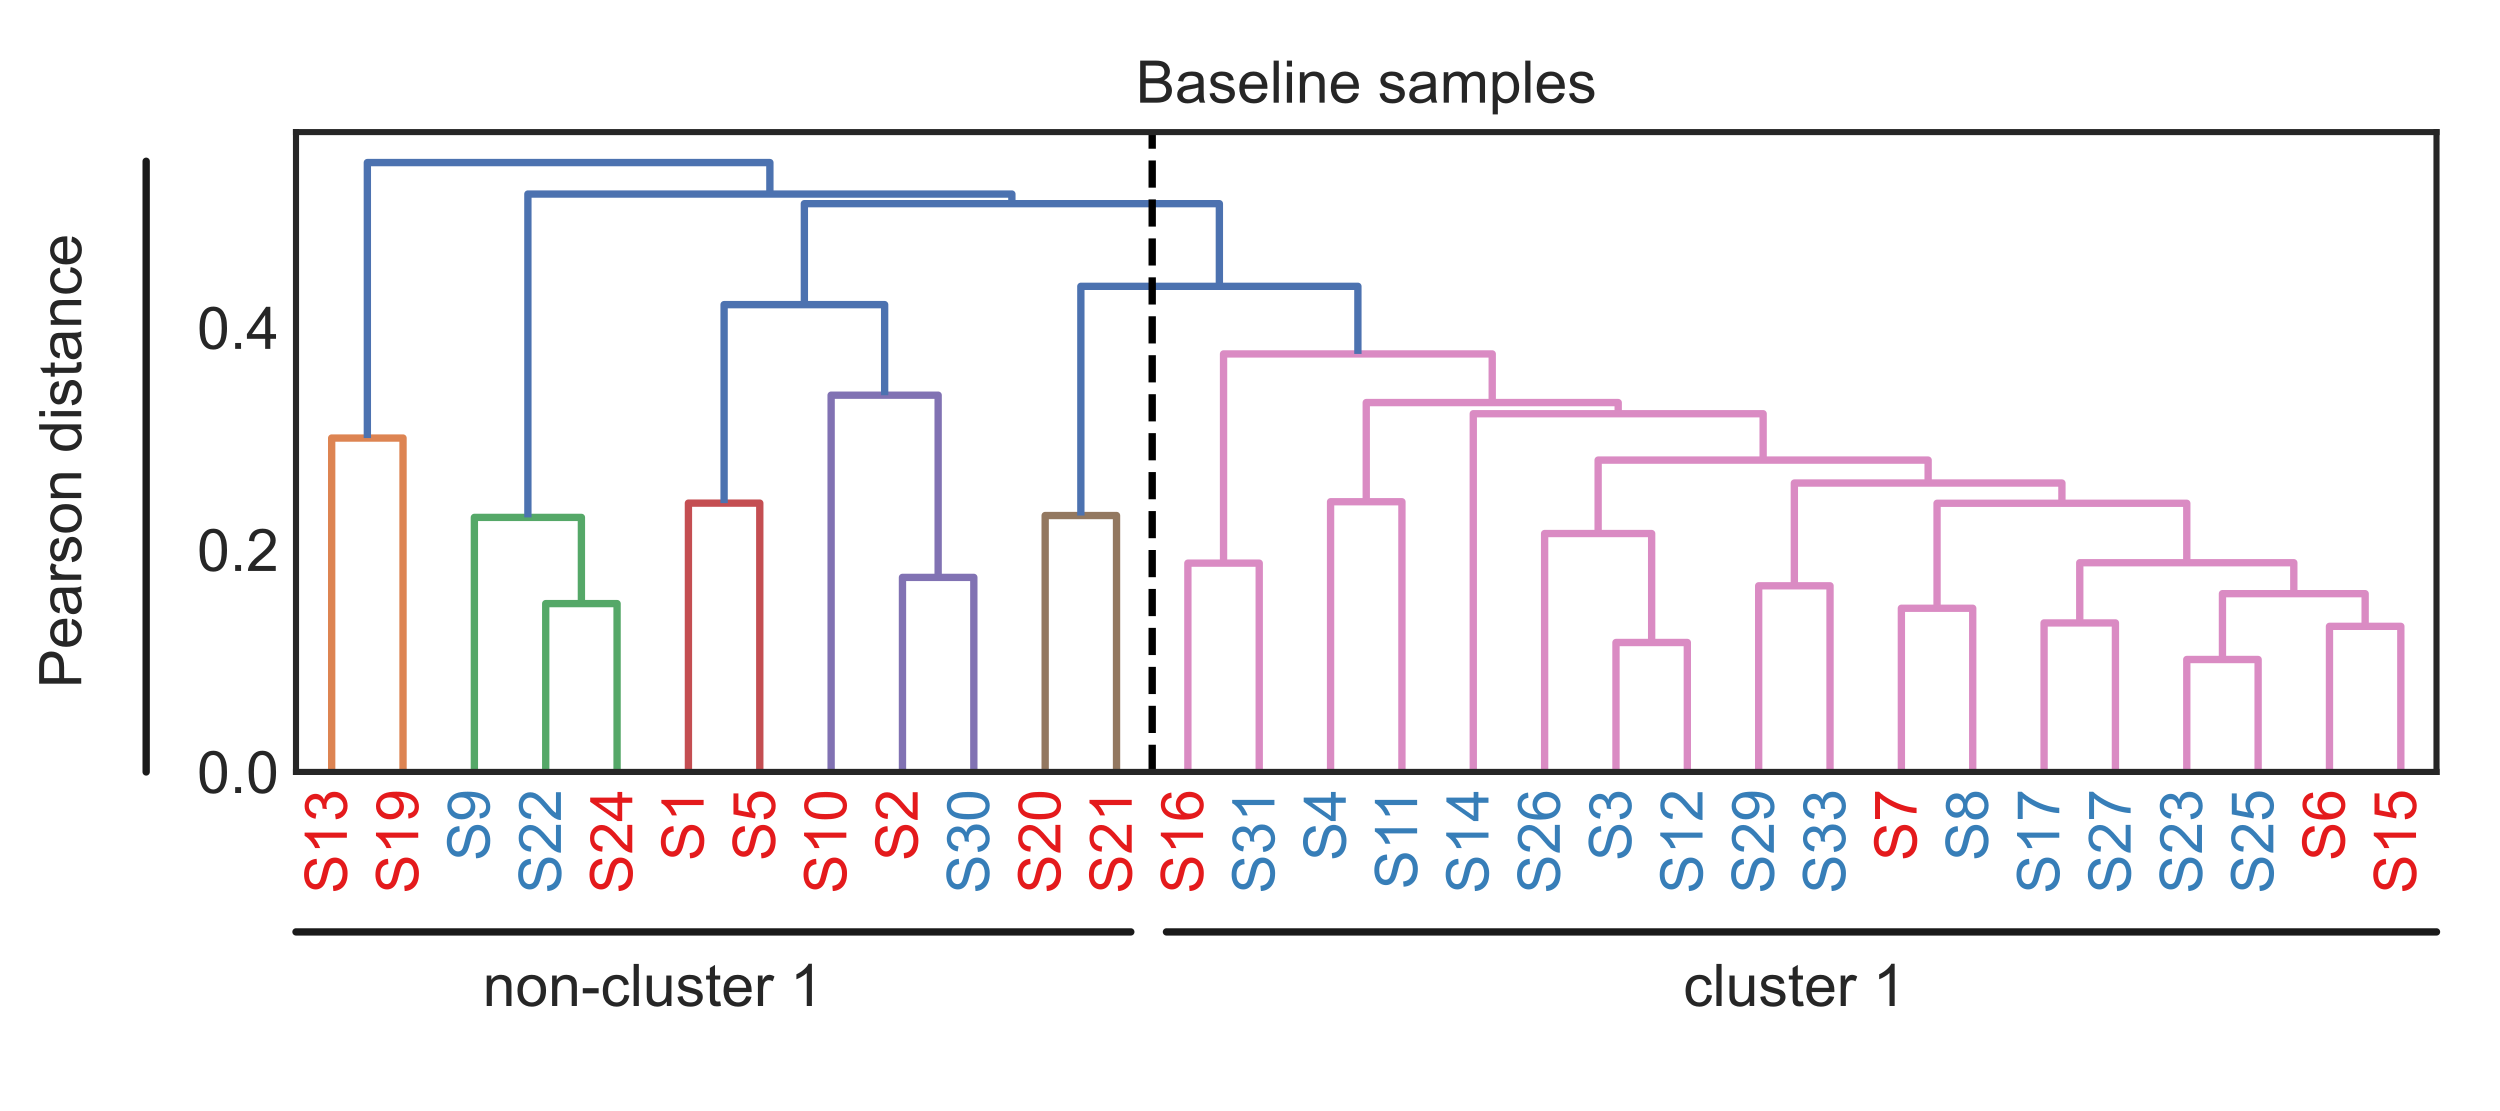 <?xml version="1.0" encoding="utf-8" standalone="no"?>
<!DOCTYPE svg PUBLIC "-//W3C//DTD SVG 1.1//EN"
  "http://www.w3.org/Graphics/SVG/1.1/DTD/svg11.dtd">
<!-- Created with matplotlib (https://matplotlib.org/) -->
<svg height="226.772pt" version="1.1" viewBox="0 0 510.236 226.772" width="510.236pt" xmlns="http://www.w3.org/2000/svg" xmlns:xlink="http://www.w3.org/1999/xlink">
 <defs>
  <style type="text/css">*{stroke-linecap:butt;stroke-linejoin:round;}</style>
 </defs>
 <g id="figure_1">
  <g id="patch_1">
   <path d="M 0 226.772 
L 510.236 226.772 
L 510.236 0 
L 0 0 
z
" style="fill:#ffffff;"/>
  </g>
  <g id="axes_1">
   <g id="patch_2">
    <path d="M 60.412 157.55 
L 497.276 157.55 
L 497.276 26.96 
L 60.412 26.96 
z
" style="fill:#ffffff;"/>
   </g>
   <g id="matplotlib.axis_1">
    <g id="xtick_1">
     <g id="text_1">
      <!-- S13 -->
      <g style="fill:#e41a1c;" transform="translate(70.795 182.401)rotate(-90)scale(0.12 -0.12)">
       <defs>
        <path d="M 4.5 23 
L 13.422 23.781 
Q 14.062 18.406 16.375 14.969 
Q 18.703 11.531 23.578 9.406 
Q 28.469 7.281 34.578 7.281 
Q 39.984 7.281 44.141 8.891 
Q 48.297 10.5 50.312 13.297 
Q 52.344 16.109 52.344 19.438 
Q 52.344 22.797 50.391 25.312 
Q 48.438 27.828 43.953 29.547 
Q 41.062 30.672 31.203 33.031 
Q 21.344 35.406 17.391 37.5 
Q 12.25 40.188 9.734 44.156 
Q 7.234 48.141 7.234 53.078 
Q 7.234 58.5 10.297 63.203 
Q 13.375 67.922 19.281 70.359 
Q 25.203 72.797 32.422 72.797 
Q 40.375 72.797 46.453 70.234 
Q 52.547 67.672 55.812 62.688 
Q 59.078 57.719 59.328 51.422 
L 50.25 50.734 
Q 49.516 57.516 45.281 60.984 
Q 41.062 64.453 32.812 64.453 
Q 24.219 64.453 20.281 61.297 
Q 16.359 58.156 16.359 53.719 
Q 16.359 49.859 19.141 47.359 
Q 21.875 44.875 33.422 42.266 
Q 44.969 39.656 49.266 37.703 
Q 55.516 34.812 58.484 30.391 
Q 61.469 25.984 61.469 20.219 
Q 61.469 14.5 58.203 9.438 
Q 54.938 4.391 48.797 1.578 
Q 42.672 -1.219 35.016 -1.219 
Q 25.297 -1.219 18.719 1.609 
Q 12.156 4.438 8.422 10.125 
Q 4.688 15.828 4.5 23 
z
" id="ArialMT-83"/>
        <path d="M 37.25 0 
L 28.469 0 
L 28.469 56 
Q 25.297 52.984 20.141 49.953 
Q 14.984 46.922 10.891 45.406 
L 10.891 53.906 
Q 18.266 57.375 23.781 62.297 
Q 29.297 67.234 31.594 71.875 
L 37.25 71.875 
z
" id="ArialMT-49"/>
        <path d="M 4.203 18.891 
L 12.984 20.062 
Q 14.5 12.594 18.141 9.297 
Q 21.781 6 27 6 
Q 33.203 6 37.469 10.297 
Q 41.75 14.594 41.75 20.953 
Q 41.75 27 37.797 30.922 
Q 33.844 34.859 27.734 34.859 
Q 25.25 34.859 21.531 33.891 
L 22.516 41.609 
Q 23.391 41.5 23.922 41.5 
Q 29.547 41.5 34.031 44.422 
Q 38.531 47.359 38.531 53.469 
Q 38.531 58.297 35.25 61.469 
Q 31.984 64.656 26.812 64.656 
Q 21.688 64.656 18.266 61.422 
Q 14.844 58.203 13.875 51.766 
L 5.078 53.328 
Q 6.688 62.156 12.391 67.016 
Q 18.109 71.875 26.609 71.875 
Q 32.469 71.875 37.391 69.359 
Q 42.328 66.844 44.938 62.5 
Q 47.562 58.156 47.562 53.266 
Q 47.562 48.641 45.062 44.828 
Q 42.578 41.016 37.703 38.766 
Q 44.047 37.312 47.562 32.688 
Q 51.078 28.078 51.078 21.141 
Q 51.078 11.766 44.234 5.25 
Q 37.406 -1.266 26.953 -1.266 
Q 17.531 -1.266 11.297 4.344 
Q 5.078 9.969 4.203 18.891 
z
" id="ArialMT-51"/>
       </defs>
       <use xlink:href="#ArialMT-83"/>
       <use x="66.699" xlink:href="#ArialMT-49"/>
       <use x="122.314" xlink:href="#ArialMT-51"/>
      </g>
     </g>
    </g>
    <g id="xtick_2">
     <g id="text_2">
      <!-- S19 -->
      <g style="fill:#e41a1c;" transform="translate(85.357 182.401)rotate(-90)scale(0.12 -0.12)">
       <defs>
        <path d="M 5.469 16.547 
L 13.922 17.328 
Q 14.984 11.375 18.016 8.688 
Q 21.047 6 25.781 6 
Q 29.828 6 32.875 7.859 
Q 35.938 9.719 37.891 12.812 
Q 39.844 15.922 41.156 21.188 
Q 42.484 26.469 42.484 31.938 
Q 42.484 32.516 42.438 33.688 
Q 39.797 29.5 35.234 26.875 
Q 30.672 24.266 25.344 24.266 
Q 16.453 24.266 10.297 30.703 
Q 4.156 37.156 4.156 47.703 
Q 4.156 58.594 10.578 65.234 
Q 17 71.875 26.656 71.875 
Q 33.641 71.875 39.422 68.109 
Q 45.219 64.359 48.219 57.391 
Q 51.219 50.438 51.219 37.25 
Q 51.219 23.531 48.234 15.406 
Q 45.266 7.281 39.375 3.031 
Q 33.5 -1.219 25.594 -1.219 
Q 17.188 -1.219 11.859 3.438 
Q 6.547 8.109 5.469 16.547 
z
M 41.453 48.141 
Q 41.453 55.719 37.422 60.156 
Q 33.406 64.594 27.734 64.594 
Q 21.875 64.594 17.531 59.812 
Q 13.188 55.031 13.188 47.406 
Q 13.188 40.578 17.312 36.297 
Q 21.438 32.031 27.484 32.031 
Q 33.594 32.031 37.516 36.297 
Q 41.453 40.578 41.453 48.141 
z
" id="ArialMT-57"/>
       </defs>
       <use xlink:href="#ArialMT-83"/>
       <use x="66.699" xlink:href="#ArialMT-49"/>
       <use x="122.314" xlink:href="#ArialMT-57"/>
      </g>
     </g>
    </g>
    <g id="xtick_3">
     <g id="text_3">
      <!-- S9 -->
      <g style="fill:#377eb8;" transform="translate(99.92 175.728)rotate(-90)scale(0.12 -0.12)">
       <use xlink:href="#ArialMT-83"/>
       <use x="66.699" xlink:href="#ArialMT-57"/>
      </g>
     </g>
    </g>
    <g id="xtick_4">
     <g id="text_4">
      <!-- S22 -->
      <g style="fill:#377eb8;" transform="translate(114.482 182.401)rotate(-90)scale(0.12 -0.12)">
       <defs>
        <path d="M 50.344 8.453 
L 50.344 0 
L 3.031 0 
Q 2.938 3.172 4.047 6.109 
Q 5.859 10.938 9.828 15.625 
Q 13.812 20.312 21.344 26.469 
Q 33.016 36.031 37.109 41.625 
Q 41.219 47.219 41.219 52.203 
Q 41.219 57.422 37.469 61 
Q 33.734 64.594 27.734 64.594 
Q 21.391 64.594 17.578 60.781 
Q 13.766 56.984 13.719 50.25 
L 4.688 51.172 
Q 5.609 61.281 11.656 66.578 
Q 17.719 71.875 27.938 71.875 
Q 38.234 71.875 44.234 66.156 
Q 50.25 60.453 50.25 52 
Q 50.25 47.703 48.484 43.547 
Q 46.734 39.406 42.656 34.812 
Q 38.578 30.219 29.109 22.219 
Q 21.188 15.578 18.938 13.203 
Q 16.703 10.844 15.234 8.453 
z
" id="ArialMT-50"/>
       </defs>
       <use xlink:href="#ArialMT-83"/>
       <use x="66.699" xlink:href="#ArialMT-50"/>
       <use x="122.314" xlink:href="#ArialMT-50"/>
      </g>
     </g>
    </g>
    <g id="xtick_5">
     <g id="text_5">
      <!-- S24 -->
      <g style="fill:#e41a1c;" transform="translate(129.044 182.401)rotate(-90)scale(0.12 -0.12)">
       <defs>
        <path d="M 32.328 0 
L 32.328 17.141 
L 1.266 17.141 
L 1.266 25.203 
L 33.938 71.578 
L 41.109 71.578 
L 41.109 25.203 
L 50.781 25.203 
L 50.781 17.141 
L 41.109 17.141 
L 41.109 0 
z
M 32.328 25.203 
L 32.328 57.469 
L 9.906 25.203 
z
" id="ArialMT-52"/>
       </defs>
       <use xlink:href="#ArialMT-83"/>
       <use x="66.699" xlink:href="#ArialMT-50"/>
       <use x="122.314" xlink:href="#ArialMT-52"/>
      </g>
     </g>
    </g>
    <g id="xtick_6">
     <g id="text_6">
      <!-- S1 -->
      <g style="fill:#e41a1c;" transform="translate(143.606 175.728)rotate(-90)scale(0.12 -0.12)">
       <use xlink:href="#ArialMT-83"/>
       <use x="66.699" xlink:href="#ArialMT-49"/>
      </g>
     </g>
    </g>
    <g id="xtick_7">
     <g id="text_7">
      <!-- S5 -->
      <g style="fill:#e41a1c;" transform="translate(158.168 175.728)rotate(-90)scale(0.12 -0.12)">
       <defs>
        <path d="M 4.156 18.75 
L 13.375 19.531 
Q 14.406 12.797 18.141 9.391 
Q 21.875 6 27.156 6 
Q 33.5 6 37.891 10.781 
Q 42.281 15.578 42.281 23.484 
Q 42.281 31 38.062 35.344 
Q 33.844 39.703 27 39.703 
Q 22.75 39.703 19.328 37.766 
Q 15.922 35.844 13.969 32.766 
L 5.719 33.844 
L 12.641 70.609 
L 48.25 70.609 
L 48.25 62.203 
L 19.672 62.203 
L 15.828 42.969 
Q 22.266 47.469 29.344 47.469 
Q 38.719 47.469 45.156 40.969 
Q 51.609 34.469 51.609 24.266 
Q 51.609 14.547 45.953 7.469 
Q 39.062 -1.219 27.156 -1.219 
Q 17.391 -1.219 11.203 4.25 
Q 5.031 9.719 4.156 18.75 
z
" id="ArialMT-53"/>
       </defs>
       <use xlink:href="#ArialMT-83"/>
       <use x="66.699" xlink:href="#ArialMT-53"/>
      </g>
     </g>
    </g>
    <g id="xtick_8">
     <g id="text_8">
      <!-- S10 -->
      <g style="fill:#e41a1c;" transform="translate(172.73 182.401)rotate(-90)scale(0.12 -0.12)">
       <defs>
        <path d="M 4.156 35.297 
Q 4.156 48 6.766 55.734 
Q 9.375 63.484 14.516 67.672 
Q 19.672 71.875 27.484 71.875 
Q 33.25 71.875 37.594 69.547 
Q 41.938 67.234 44.766 62.859 
Q 47.609 58.5 49.219 52.219 
Q 50.828 45.953 50.828 35.297 
Q 50.828 22.703 48.234 14.969 
Q 45.656 7.234 40.5 3 
Q 35.359 -1.219 27.484 -1.219 
Q 17.141 -1.219 11.234 6.203 
Q 4.156 15.141 4.156 35.297 
z
M 13.188 35.297 
Q 13.188 17.672 17.312 11.828 
Q 21.438 6 27.484 6 
Q 33.547 6 37.672 11.859 
Q 41.797 17.719 41.797 35.297 
Q 41.797 52.984 37.672 58.781 
Q 33.547 64.594 27.391 64.594 
Q 21.344 64.594 17.719 59.469 
Q 13.188 52.938 13.188 35.297 
z
" id="ArialMT-48"/>
       </defs>
       <use xlink:href="#ArialMT-83"/>
       <use x="66.699" xlink:href="#ArialMT-49"/>
       <use x="122.314" xlink:href="#ArialMT-48"/>
      </g>
     </g>
    </g>
    <g id="xtick_9">
     <g id="text_9">
      <!-- S2 -->
      <g style="fill:#e41a1c;" transform="translate(187.292 175.728)rotate(-90)scale(0.12 -0.12)">
       <use xlink:href="#ArialMT-83"/>
       <use x="66.699" xlink:href="#ArialMT-50"/>
      </g>
     </g>
    </g>
    <g id="xtick_10">
     <g id="text_10">
      <!-- S30 -->
      <g style="fill:#377eb8;" transform="translate(201.855 182.401)rotate(-90)scale(0.12 -0.12)">
       <use xlink:href="#ArialMT-83"/>
       <use x="66.699" xlink:href="#ArialMT-51"/>
       <use x="122.314" xlink:href="#ArialMT-48"/>
      </g>
     </g>
    </g>
    <g id="xtick_11">
     <g id="text_11">
      <!-- S20 -->
      <g style="fill:#e41a1c;" transform="translate(216.417 182.401)rotate(-90)scale(0.12 -0.12)">
       <use xlink:href="#ArialMT-83"/>
       <use x="66.699" xlink:href="#ArialMT-50"/>
       <use x="122.314" xlink:href="#ArialMT-48"/>
      </g>
     </g>
    </g>
    <g id="xtick_12">
     <g id="text_12">
      <!-- S21 -->
      <g style="fill:#e41a1c;" transform="translate(230.979 182.401)rotate(-90)scale(0.12 -0.12)">
       <use xlink:href="#ArialMT-83"/>
       <use x="66.699" xlink:href="#ArialMT-50"/>
       <use x="122.314" xlink:href="#ArialMT-49"/>
      </g>
     </g>
    </g>
    <g id="xtick_13">
     <g id="text_13">
      <!-- S16 -->
      <g style="fill:#e41a1c;" transform="translate(245.541 182.401)rotate(-90)scale(0.12 -0.12)">
       <defs>
        <path d="M 49.75 54.047 
L 41.016 53.375 
Q 39.844 58.547 37.703 60.891 
Q 34.125 64.656 28.906 64.656 
Q 24.703 64.656 21.531 62.312 
Q 17.391 59.281 14.984 53.469 
Q 12.594 47.656 12.5 36.922 
Q 15.672 41.75 20.266 44.094 
Q 24.859 46.438 29.891 46.438 
Q 38.672 46.438 44.844 39.969 
Q 51.031 33.5 51.031 23.25 
Q 51.031 16.5 48.125 10.719 
Q 45.219 4.938 40.141 1.859 
Q 35.062 -1.219 28.609 -1.219 
Q 17.625 -1.219 10.688 6.859 
Q 3.766 14.938 3.766 33.5 
Q 3.766 54.25 11.422 63.672 
Q 18.109 71.875 29.438 71.875 
Q 37.891 71.875 43.281 67.141 
Q 48.688 62.406 49.75 54.047 
z
M 13.875 23.188 
Q 13.875 18.656 15.797 14.5 
Q 17.719 10.359 21.188 8.172 
Q 24.656 6 28.469 6 
Q 34.031 6 38.031 10.484 
Q 42.047 14.984 42.047 22.703 
Q 42.047 30.125 38.078 34.391 
Q 34.125 38.672 28.125 38.672 
Q 22.172 38.672 18.016 34.391 
Q 13.875 30.125 13.875 23.188 
z
" id="ArialMT-54"/>
       </defs>
       <use xlink:href="#ArialMT-83"/>
       <use x="66.699" xlink:href="#ArialMT-49"/>
       <use x="122.314" xlink:href="#ArialMT-54"/>
      </g>
     </g>
    </g>
    <g id="xtick_14">
     <g id="text_14">
      <!-- S31 -->
      <g style="fill:#377eb8;" transform="translate(260.103 182.401)rotate(-90)scale(0.12 -0.12)">
       <use xlink:href="#ArialMT-83"/>
       <use x="66.699" xlink:href="#ArialMT-51"/>
       <use x="122.314" xlink:href="#ArialMT-49"/>
      </g>
     </g>
    </g>
    <g id="xtick_15">
     <g id="text_15">
      <!-- S4 -->
      <g style="fill:#377eb8;" transform="translate(274.665 175.728)rotate(-90)scale(0.12 -0.12)">
       <use xlink:href="#ArialMT-83"/>
       <use x="66.699" xlink:href="#ArialMT-52"/>
      </g>
     </g>
    </g>
    <g id="xtick_16">
     <g id="text_16">
      <!-- S11 -->
      <g style="fill:#377eb8;" transform="translate(289.227 181.516)rotate(-90)scale(0.12 -0.12)">
       <use xlink:href="#ArialMT-83"/>
       <use x="66.699" xlink:href="#ArialMT-49"/>
       <use x="114.939" xlink:href="#ArialMT-49"/>
      </g>
     </g>
    </g>
    <g id="xtick_17">
     <g id="text_17">
      <!-- S14 -->
      <g style="fill:#377eb8;" transform="translate(303.789 182.401)rotate(-90)scale(0.12 -0.12)">
       <use xlink:href="#ArialMT-83"/>
       <use x="66.699" xlink:href="#ArialMT-49"/>
       <use x="122.314" xlink:href="#ArialMT-52"/>
      </g>
     </g>
    </g>
    <g id="xtick_18">
     <g id="text_18">
      <!-- S26 -->
      <g style="fill:#377eb8;" transform="translate(318.352 182.401)rotate(-90)scale(0.12 -0.12)">
       <use xlink:href="#ArialMT-83"/>
       <use x="66.699" xlink:href="#ArialMT-50"/>
       <use x="122.314" xlink:href="#ArialMT-54"/>
      </g>
     </g>
    </g>
    <g id="xtick_19">
     <g id="text_19">
      <!-- S3 -->
      <g style="fill:#377eb8;" transform="translate(332.914 175.728)rotate(-90)scale(0.12 -0.12)">
       <use xlink:href="#ArialMT-83"/>
       <use x="66.699" xlink:href="#ArialMT-51"/>
      </g>
     </g>
    </g>
    <g id="xtick_20">
     <g id="text_20">
      <!-- S12 -->
      <g style="fill:#377eb8;" transform="translate(347.476 182.401)rotate(-90)scale(0.12 -0.12)">
       <use xlink:href="#ArialMT-83"/>
       <use x="66.699" xlink:href="#ArialMT-49"/>
       <use x="122.314" xlink:href="#ArialMT-50"/>
      </g>
     </g>
    </g>
    <g id="xtick_21">
     <g id="text_21">
      <!-- S29 -->
      <g style="fill:#377eb8;" transform="translate(362.038 182.401)rotate(-90)scale(0.12 -0.12)">
       <use xlink:href="#ArialMT-83"/>
       <use x="66.699" xlink:href="#ArialMT-50"/>
       <use x="122.314" xlink:href="#ArialMT-57"/>
      </g>
     </g>
    </g>
    <g id="xtick_22">
     <g id="text_22">
      <!-- S33 -->
      <g style="fill:#377eb8;" transform="translate(376.6 182.401)rotate(-90)scale(0.12 -0.12)">
       <use xlink:href="#ArialMT-83"/>
       <use x="66.699" xlink:href="#ArialMT-51"/>
       <use x="122.314" xlink:href="#ArialMT-51"/>
      </g>
     </g>
    </g>
    <g id="xtick_23">
     <g id="text_23">
      <!-- S7 -->
      <g style="fill:#e41a1c;" transform="translate(391.162 175.728)rotate(-90)scale(0.12 -0.12)">
       <defs>
        <path d="M 4.734 62.203 
L 4.734 70.656 
L 51.078 70.656 
L 51.078 63.812 
Q 44.234 56.547 37.516 44.484 
Q 30.812 32.422 27.156 19.672 
Q 24.516 10.688 23.781 0 
L 14.75 0 
Q 14.891 8.453 18.062 20.406 
Q 21.234 32.375 27.172 43.484 
Q 33.109 54.594 39.797 62.203 
z
" id="ArialMT-55"/>
       </defs>
       <use xlink:href="#ArialMT-83"/>
       <use x="66.699" xlink:href="#ArialMT-55"/>
      </g>
     </g>
    </g>
    <g id="xtick_24">
     <g id="text_24">
      <!-- S8 -->
      <g style="fill:#377eb8;" transform="translate(405.724 175.728)rotate(-90)scale(0.12 -0.12)">
       <defs>
        <path d="M 17.672 38.812 
Q 12.203 40.828 9.562 44.531 
Q 6.938 48.25 6.938 53.422 
Q 6.938 61.234 12.547 66.547 
Q 18.172 71.875 27.484 71.875 
Q 36.859 71.875 42.578 66.422 
Q 48.297 60.984 48.297 53.172 
Q 48.297 48.188 45.672 44.5 
Q 43.062 40.828 37.75 38.812 
Q 44.344 36.672 47.781 31.875 
Q 51.219 27.094 51.219 20.453 
Q 51.219 11.281 44.719 5.031 
Q 38.234 -1.219 27.641 -1.219 
Q 17.047 -1.219 10.547 5.047 
Q 4.047 11.328 4.047 20.703 
Q 4.047 27.688 7.594 32.391 
Q 11.141 37.109 17.672 38.812 
z
M 15.922 53.719 
Q 15.922 48.641 19.188 45.406 
Q 22.469 42.188 27.688 42.188 
Q 32.766 42.188 36.016 45.375 
Q 39.266 48.578 39.266 53.219 
Q 39.266 58.062 35.906 61.359 
Q 32.562 64.656 27.594 64.656 
Q 22.562 64.656 19.234 61.422 
Q 15.922 58.203 15.922 53.719 
z
M 13.094 20.656 
Q 13.094 16.891 14.875 13.375 
Q 16.656 9.859 20.172 7.922 
Q 23.688 6 27.734 6 
Q 34.031 6 38.125 10.047 
Q 42.234 14.109 42.234 20.359 
Q 42.234 26.703 38.016 30.859 
Q 33.797 35.016 27.438 35.016 
Q 21.234 35.016 17.156 30.906 
Q 13.094 26.812 13.094 20.656 
z
" id="ArialMT-56"/>
       </defs>
       <use xlink:href="#ArialMT-83"/>
       <use x="66.699" xlink:href="#ArialMT-56"/>
      </g>
     </g>
    </g>
    <g id="xtick_25">
     <g id="text_25">
      <!-- S17 -->
      <g style="fill:#377eb8;" transform="translate(420.287 182.401)rotate(-90)scale(0.12 -0.12)">
       <use xlink:href="#ArialMT-83"/>
       <use x="66.699" xlink:href="#ArialMT-49"/>
       <use x="122.314" xlink:href="#ArialMT-55"/>
      </g>
     </g>
    </g>
    <g id="xtick_26">
     <g id="text_26">
      <!-- S27 -->
      <g style="fill:#377eb8;" transform="translate(434.849 182.401)rotate(-90)scale(0.12 -0.12)">
       <use xlink:href="#ArialMT-83"/>
       <use x="66.699" xlink:href="#ArialMT-50"/>
       <use x="122.314" xlink:href="#ArialMT-55"/>
      </g>
     </g>
    </g>
    <g id="xtick_27">
     <g id="text_27">
      <!-- S23 -->
      <g style="fill:#377eb8;" transform="translate(449.411 182.401)rotate(-90)scale(0.12 -0.12)">
       <use xlink:href="#ArialMT-83"/>
       <use x="66.699" xlink:href="#ArialMT-50"/>
       <use x="122.314" xlink:href="#ArialMT-51"/>
      </g>
     </g>
    </g>
    <g id="xtick_28">
     <g id="text_28">
      <!-- S25 -->
      <g style="fill:#377eb8;" transform="translate(463.973 182.401)rotate(-90)scale(0.12 -0.12)">
       <use xlink:href="#ArialMT-83"/>
       <use x="66.699" xlink:href="#ArialMT-50"/>
       <use x="122.314" xlink:href="#ArialMT-53"/>
      </g>
     </g>
    </g>
    <g id="xtick_29">
     <g id="text_29">
      <!-- S6 -->
      <g style="fill:#e41a1c;" transform="translate(478.535 175.728)rotate(-90)scale(0.12 -0.12)">
       <use xlink:href="#ArialMT-83"/>
       <use x="66.699" xlink:href="#ArialMT-54"/>
      </g>
     </g>
    </g>
    <g id="xtick_30">
     <g id="text_30">
      <!-- S15 -->
      <g style="fill:#e41a1c;" transform="translate(493.097 182.401)rotate(-90)scale(0.12 -0.12)">
       <use xlink:href="#ArialMT-83"/>
       <use x="66.699" xlink:href="#ArialMT-49"/>
       <use x="122.314" xlink:href="#ArialMT-53"/>
      </g>
     </g>
    </g>
   </g>
   <g id="matplotlib.axis_2">
    <g id="ytick_1">
     <g id="text_31">
      <!-- 0.0 -->
      <g style="fill:#262626;" transform="translate(40.232 161.845)scale(0.12 -0.12)">
       <defs>
        <path d="M 9.078 0 
L 9.078 10.016 
L 19.094 10.016 
L 19.094 0 
z
" id="ArialMT-46"/>
       </defs>
       <use xlink:href="#ArialMT-48"/>
       <use x="55.615" xlink:href="#ArialMT-46"/>
       <use x="83.398" xlink:href="#ArialMT-48"/>
      </g>
     </g>
    </g>
    <g id="ytick_2">
     <g id="text_32">
      <!-- 0.2 -->
      <g style="fill:#262626;" transform="translate(40.232 116.523)scale(0.12 -0.12)">
       <use xlink:href="#ArialMT-48"/>
       <use x="55.615" xlink:href="#ArialMT-46"/>
       <use x="83.398" xlink:href="#ArialMT-50"/>
      </g>
     </g>
    </g>
    <g id="ytick_3">
     <g id="text_33">
      <!-- 0.4 -->
      <g style="fill:#262626;" transform="translate(40.232 71.201)scale(0.12 -0.12)">
       <use xlink:href="#ArialMT-48"/>
       <use x="55.615" xlink:href="#ArialMT-46"/>
       <use x="83.398" xlink:href="#ArialMT-52"/>
      </g>
     </g>
    </g>
   </g>
   <g id="LineCollection_1">
    <path clip-path="url(#pc394407911)" d="M 67.693 157.55 
L 67.693 89.403 
L 82.255 89.403 
L 82.255 157.55 
" style="fill:none;stroke:#dd8452;stroke-width:1.5;"/>
   </g>
   <g id="LineCollection_2">
    <path clip-path="url(#pc394407911)" d="M 111.379 157.55 
L 111.379 123.194 
L 125.942 123.194 
L 125.942 157.55 
" style="fill:none;stroke:#55a868;stroke-width:1.5;"/>
    <path clip-path="url(#pc394407911)" d="M 96.817 157.55 
L 96.817 105.6 
L 118.661 105.6 
L 118.661 123.194 
" style="fill:none;stroke:#55a868;stroke-width:1.5;"/>
   </g>
   <g id="LineCollection_3">
    <path clip-path="url(#pc394407911)" d="M 140.504 157.55 
L 140.504 102.684 
L 155.066 102.684 
L 155.066 157.55 
" style="fill:none;stroke:#c44e52;stroke-width:1.5;"/>
   </g>
   <g id="LineCollection_4">
    <path clip-path="url(#pc394407911)" d="M 184.19 157.55 
L 184.19 117.844 
L 198.752 117.844 
L 198.752 157.55 
" style="fill:none;stroke:#8172b3;stroke-width:1.5;"/>
    <path clip-path="url(#pc394407911)" d="M 169.628 157.55 
L 169.628 80.654 
L 191.471 80.654 
L 191.471 117.844 
" style="fill:none;stroke:#8172b3;stroke-width:1.5;"/>
   </g>
   <g id="LineCollection_5">
    <path clip-path="url(#pc394407911)" d="M 213.314 157.55 
L 213.314 105.216 
L 227.877 105.216 
L 227.877 157.55 
" style="fill:none;stroke:#937860;stroke-width:1.5;"/>
   </g>
   <g id="LineCollection_6">
    <path clip-path="url(#pc394407911)" d="M 242.439 157.55 
L 242.439 114.936 
L 257.001 114.936 
L 257.001 157.55 
" style="fill:none;stroke:#da8bc3;stroke-width:1.5;"/>
    <path clip-path="url(#pc394407911)" d="M 271.563 157.55 
L 271.563 102.404 
L 286.125 102.404 
L 286.125 157.55 
" style="fill:none;stroke:#da8bc3;stroke-width:1.5;"/>
    <path clip-path="url(#pc394407911)" d="M 329.812 157.55 
L 329.812 131.131 
L 344.374 131.131 
L 344.374 157.55 
" style="fill:none;stroke:#da8bc3;stroke-width:1.5;"/>
    <path clip-path="url(#pc394407911)" d="M 315.249 157.55 
L 315.249 108.894 
L 337.093 108.894 
L 337.093 131.131 
" style="fill:none;stroke:#da8bc3;stroke-width:1.5;"/>
    <path clip-path="url(#pc394407911)" d="M 358.936 157.55 
L 358.936 119.559 
L 373.498 119.559 
L 373.498 157.55 
" style="fill:none;stroke:#da8bc3;stroke-width:1.5;"/>
    <path clip-path="url(#pc394407911)" d="M 388.06 157.55 
L 388.06 124.143 
L 402.622 124.143 
L 402.622 157.55 
" style="fill:none;stroke:#da8bc3;stroke-width:1.5;"/>
    <path clip-path="url(#pc394407911)" d="M 417.184 157.55 
L 417.184 127.134 
L 431.747 127.134 
L 431.747 157.55 
" style="fill:none;stroke:#da8bc3;stroke-width:1.5;"/>
    <path clip-path="url(#pc394407911)" d="M 446.309 157.55 
L 446.309 134.6 
L 460.871 134.6 
L 460.871 157.55 
" style="fill:none;stroke:#da8bc3;stroke-width:1.5;"/>
    <path clip-path="url(#pc394407911)" d="M 475.433 157.55 
L 475.433 127.834 
L 489.995 127.834 
L 489.995 157.55 
" style="fill:none;stroke:#da8bc3;stroke-width:1.5;"/>
    <path clip-path="url(#pc394407911)" d="M 453.59 134.6 
L 453.59 121.165 
L 482.714 121.165 
L 482.714 127.834 
" style="fill:none;stroke:#da8bc3;stroke-width:1.5;"/>
    <path clip-path="url(#pc394407911)" d="M 424.466 127.134 
L 424.466 114.85 
L 468.152 114.85 
L 468.152 121.165 
" style="fill:none;stroke:#da8bc3;stroke-width:1.5;"/>
    <path clip-path="url(#pc394407911)" d="M 395.341 124.143 
L 395.341 102.718 
L 446.309 102.718 
L 446.309 114.85 
" style="fill:none;stroke:#da8bc3;stroke-width:1.5;"/>
    <path clip-path="url(#pc394407911)" d="M 366.217 119.559 
L 366.217 98.585 
L 420.825 98.585 
L 420.825 102.718 
" style="fill:none;stroke:#da8bc3;stroke-width:1.5;"/>
    <path clip-path="url(#pc394407911)" d="M 326.171 108.894 
L 326.171 93.904 
L 393.521 93.904 
L 393.521 98.585 
" style="fill:none;stroke:#da8bc3;stroke-width:1.5;"/>
    <path clip-path="url(#pc394407911)" d="M 300.687 157.55 
L 300.687 84.44 
L 359.846 84.44 
L 359.846 93.904 
" style="fill:none;stroke:#da8bc3;stroke-width:1.5;"/>
    <path clip-path="url(#pc394407911)" d="M 278.844 102.404 
L 278.844 82.162 
L 330.267 82.162 
L 330.267 84.44 
" style="fill:none;stroke:#da8bc3;stroke-width:1.5;"/>
    <path clip-path="url(#pc394407911)" d="M 249.72 114.936 
L 249.72 72.235 
L 304.555 72.235 
L 304.555 82.162 
" style="fill:none;stroke:#da8bc3;stroke-width:1.5;"/>
   </g>
   <g id="LineCollection_7">
    <path clip-path="url(#pc394407911)" d="M 147.785 102.684 
L 147.785 62.173 
L 180.55 62.173 
L 180.55 80.654 
" style="fill:none;stroke:#4c72b0;stroke-width:1.5;"/>
    <path clip-path="url(#pc394407911)" d="M 220.596 105.216 
L 220.596 58.436 
L 277.138 58.436 
L 277.138 72.235 
" style="fill:none;stroke:#4c72b0;stroke-width:1.5;"/>
    <path clip-path="url(#pc394407911)" d="M 164.167 62.173 
L 164.167 41.569 
L 248.867 41.569 
L 248.867 58.436 
" style="fill:none;stroke:#4c72b0;stroke-width:1.5;"/>
    <path clip-path="url(#pc394407911)" d="M 107.739 105.6 
L 107.739 39.605 
L 206.517 39.605 
L 206.517 41.569 
" style="fill:none;stroke:#4c72b0;stroke-width:1.5;"/>
    <path clip-path="url(#pc394407911)" d="M 74.974 89.403 
L 74.974 33.179 
L 157.128 33.179 
L 157.128 39.605 
" style="fill:none;stroke:#4c72b0;stroke-width:1.5;"/>
   </g>
   <g id="line2d_1">
    <path clip-path="url(#pc394407911)" style="fill:none;stroke:#c44e52;stroke-dasharray:5.55,2.4;stroke-dashoffset:0;stroke-width:1.5;"/>
   </g>
   <g id="line2d_2">
    <path clip-path="url(#pc394407911)" d="M 235.158 157.55 
L 235.158 26.96 
" style="fill:none;stroke:#000000;stroke-dasharray:5.55,2.4;stroke-dashoffset:0;stroke-width:1.5;"/>
   </g>
   <g id="line2d_3">
    <path d="M 60.412 190.198 
L 230.789 190.198 
" style="fill:none;stroke:#1a1a1a;stroke-linecap:round;stroke-width:1.5;"/>
   </g>
   <g id="line2d_4">
    <path d="M 238.07 190.198 
L 497.276 190.198 
" style="fill:none;stroke:#1a1a1a;stroke-linecap:round;stroke-width:1.5;"/>
   </g>
   <g id="line2d_5">
    <path d="M 29.831 157.55 
L 29.831 32.914 
" style="fill:none;stroke:#1a1a1a;stroke-linecap:round;stroke-width:1.5;"/>
   </g>
   <g id="patch_3">
    <path d="M 60.412 157.55 
L 60.412 26.96 
" style="fill:none;stroke:#262626;stroke-linecap:square;stroke-linejoin:miter;stroke-width:1.25;"/>
   </g>
   <g id="patch_4">
    <path d="M 497.276 157.55 
L 497.276 26.96 
" style="fill:none;stroke:#262626;stroke-linecap:square;stroke-linejoin:miter;stroke-width:1.25;"/>
   </g>
   <g id="patch_5">
    <path d="M 60.412 157.55 
L 497.276 157.55 
" style="fill:none;stroke:#262626;stroke-linecap:square;stroke-linejoin:miter;stroke-width:1.25;"/>
   </g>
   <g id="patch_6">
    <path d="M 60.412 26.96 
L 497.276 26.96 
" style="fill:none;stroke:#262626;stroke-linecap:square;stroke-linejoin:miter;stroke-width:1.25;"/>
   </g>
   <g id="text_34">
    <!-- non-cluster 1 -->
    <g style="fill:#262626;" transform="translate(98.541 205.317)scale(0.12 -0.12)">
     <defs>
      <path d="M 6.594 0 
L 6.594 51.859 
L 14.5 51.859 
L 14.5 44.484 
Q 20.219 53.031 31 53.031 
Q 35.688 53.031 39.625 51.344 
Q 43.562 49.656 45.516 46.922 
Q 47.469 44.188 48.25 40.438 
Q 48.734 37.984 48.734 31.891 
L 48.734 0 
L 39.938 0 
L 39.938 31.547 
Q 39.938 36.922 38.906 39.578 
Q 37.891 42.234 35.281 43.812 
Q 32.672 45.406 29.156 45.406 
Q 23.531 45.406 19.453 41.844 
Q 15.375 38.281 15.375 28.328 
L 15.375 0 
z
" id="ArialMT-110"/>
      <path d="M 3.328 25.922 
Q 3.328 40.328 11.328 47.266 
Q 18.016 53.031 27.641 53.031 
Q 38.328 53.031 45.109 46.016 
Q 51.906 39.016 51.906 26.656 
Q 51.906 16.656 48.906 10.906 
Q 45.906 5.172 40.156 2 
Q 34.422 -1.172 27.641 -1.172 
Q 16.75 -1.172 10.031 5.812 
Q 3.328 12.797 3.328 25.922 
z
M 12.359 25.922 
Q 12.359 15.969 16.703 11.016 
Q 21.047 6.062 27.641 6.062 
Q 34.188 6.062 38.531 11.031 
Q 42.875 16.016 42.875 26.219 
Q 42.875 35.844 38.5 40.797 
Q 34.125 45.75 27.641 45.75 
Q 21.047 45.75 16.703 40.812 
Q 12.359 35.891 12.359 25.922 
z
" id="ArialMT-111"/>
      <path d="M 3.172 21.484 
L 3.172 30.328 
L 30.172 30.328 
L 30.172 21.484 
z
" id="ArialMT-45"/>
      <path d="M 40.438 19 
L 49.078 17.875 
Q 47.656 8.938 41.812 3.875 
Q 35.984 -1.172 27.484 -1.172 
Q 16.844 -1.172 10.375 5.781 
Q 3.906 12.75 3.906 25.734 
Q 3.906 34.125 6.688 40.422 
Q 9.469 46.734 15.156 49.875 
Q 20.844 53.031 27.547 53.031 
Q 35.984 53.031 41.359 48.75 
Q 46.734 44.484 48.25 36.625 
L 39.703 35.297 
Q 38.484 40.531 35.375 43.156 
Q 32.281 45.797 27.875 45.797 
Q 21.234 45.797 17.078 41.031 
Q 12.938 36.281 12.938 25.984 
Q 12.938 15.531 16.938 10.797 
Q 20.953 6.062 27.391 6.062 
Q 32.562 6.062 36.031 9.234 
Q 39.5 12.406 40.438 19 
z
" id="ArialMT-99"/>
      <path d="M 6.391 0 
L 6.391 71.578 
L 15.188 71.578 
L 15.188 0 
z
" id="ArialMT-108"/>
      <path d="M 40.578 0 
L 40.578 7.625 
Q 34.516 -1.172 24.125 -1.172 
Q 19.531 -1.172 15.547 0.578 
Q 11.578 2.344 9.641 5 
Q 7.719 7.672 6.938 11.531 
Q 6.391 14.109 6.391 19.734 
L 6.391 51.859 
L 15.188 51.859 
L 15.188 23.094 
Q 15.188 16.219 15.719 13.812 
Q 16.547 10.359 19.234 8.375 
Q 21.922 6.391 25.875 6.391 
Q 29.828 6.391 33.297 8.422 
Q 36.766 10.453 38.203 13.938 
Q 39.656 17.438 39.656 24.078 
L 39.656 51.859 
L 48.438 51.859 
L 48.438 0 
z
" id="ArialMT-117"/>
      <path d="M 3.078 15.484 
L 11.766 16.844 
Q 12.5 11.625 15.844 8.844 
Q 19.188 6.062 25.203 6.062 
Q 31.25 6.062 34.172 8.516 
Q 37.109 10.984 37.109 14.312 
Q 37.109 17.281 34.516 19 
Q 32.719 20.172 25.531 21.969 
Q 15.875 24.422 12.141 26.203 
Q 8.406 27.984 6.469 31.125 
Q 4.547 34.281 4.547 38.094 
Q 4.547 41.547 6.125 44.5 
Q 7.719 47.469 10.453 49.422 
Q 12.5 50.922 16.031 51.969 
Q 19.578 53.031 23.641 53.031 
Q 29.734 53.031 34.344 51.266 
Q 38.969 49.516 41.156 46.5 
Q 43.359 43.5 44.188 38.484 
L 35.594 37.312 
Q 35.016 41.312 32.203 43.547 
Q 29.391 45.797 24.266 45.797 
Q 18.219 45.797 15.625 43.797 
Q 13.031 41.797 13.031 39.109 
Q 13.031 37.406 14.109 36.031 
Q 15.188 34.625 17.484 33.688 
Q 18.797 33.203 25.25 31.453 
Q 34.578 28.953 38.25 27.359 
Q 41.938 25.781 44.031 22.75 
Q 46.141 19.734 46.141 15.234 
Q 46.141 10.844 43.578 6.953 
Q 41.016 3.078 36.172 0.953 
Q 31.344 -1.172 25.25 -1.172 
Q 15.141 -1.172 9.844 3.031 
Q 4.547 7.234 3.078 15.484 
z
" id="ArialMT-115"/>
      <path d="M 25.781 7.859 
L 27.047 0.094 
Q 23.344 -0.688 20.406 -0.688 
Q 15.625 -0.688 12.984 0.828 
Q 10.359 2.344 9.281 4.812 
Q 8.203 7.281 8.203 15.188 
L 8.203 45.016 
L 1.766 45.016 
L 1.766 51.859 
L 8.203 51.859 
L 8.203 64.703 
L 16.938 69.969 
L 16.938 51.859 
L 25.781 51.859 
L 25.781 45.016 
L 16.938 45.016 
L 16.938 14.703 
Q 16.938 10.938 17.406 9.859 
Q 17.875 8.797 18.922 8.156 
Q 19.969 7.516 21.922 7.516 
Q 23.391 7.516 25.781 7.859 
z
" id="ArialMT-116"/>
      <path d="M 42.094 16.703 
L 51.172 15.578 
Q 49.031 7.625 43.219 3.219 
Q 37.406 -1.172 28.375 -1.172 
Q 17 -1.172 10.328 5.828 
Q 3.656 12.844 3.656 25.484 
Q 3.656 38.578 10.391 45.797 
Q 17.141 53.031 27.875 53.031 
Q 38.281 53.031 44.875 45.953 
Q 51.469 38.875 51.469 26.031 
Q 51.469 25.25 51.422 23.688 
L 12.75 23.688 
Q 13.234 15.141 17.578 10.594 
Q 21.922 6.062 28.422 6.062 
Q 33.25 6.062 36.672 8.594 
Q 40.094 11.141 42.094 16.703 
z
M 13.234 30.906 
L 42.188 30.906 
Q 41.609 37.453 38.875 40.719 
Q 34.672 45.797 27.984 45.797 
Q 21.922 45.797 17.797 41.75 
Q 13.672 37.703 13.234 30.906 
z
" id="ArialMT-101"/>
      <path d="M 6.5 0 
L 6.5 51.859 
L 14.406 51.859 
L 14.406 44 
Q 17.438 49.516 20 51.266 
Q 22.562 53.031 25.641 53.031 
Q 30.078 53.031 34.672 50.203 
L 31.641 42.047 
Q 28.422 43.953 25.203 43.953 
Q 22.312 43.953 20.016 42.219 
Q 17.719 40.484 16.75 37.406 
Q 15.281 32.719 15.281 27.156 
L 15.281 0 
z
" id="ArialMT-114"/>
      <path id="ArialMT-32"/>
     </defs>
     <use xlink:href="#ArialMT-110"/>
     <use x="55.615" xlink:href="#ArialMT-111"/>
     <use x="111.23" xlink:href="#ArialMT-110"/>
     <use x="166.846" xlink:href="#ArialMT-45"/>
     <use x="200.146" xlink:href="#ArialMT-99"/>
     <use x="250.146" xlink:href="#ArialMT-108"/>
     <use x="272.363" xlink:href="#ArialMT-117"/>
     <use x="327.979" xlink:href="#ArialMT-115"/>
     <use x="377.979" xlink:href="#ArialMT-116"/>
     <use x="405.762" xlink:href="#ArialMT-101"/>
     <use x="461.377" xlink:href="#ArialMT-114"/>
     <use x="494.678" xlink:href="#ArialMT-32"/>
     <use x="522.461" xlink:href="#ArialMT-49"/>
    </g>
   </g>
   <g id="text_35">
    <!-- cluster 1 -->
    <g style="fill:#262626;" transform="translate(343.543 205.317)scale(0.12 -0.12)">
     <use xlink:href="#ArialMT-99"/>
     <use x="50" xlink:href="#ArialMT-108"/>
     <use x="72.217" xlink:href="#ArialMT-117"/>
     <use x="127.832" xlink:href="#ArialMT-115"/>
     <use x="177.832" xlink:href="#ArialMT-116"/>
     <use x="205.615" xlink:href="#ArialMT-101"/>
     <use x="261.23" xlink:href="#ArialMT-114"/>
     <use x="294.531" xlink:href="#ArialMT-32"/>
     <use x="322.314" xlink:href="#ArialMT-49"/>
    </g>
   </g>
   <g id="text_36">
    <!-- Pearson distance -->
    <g style="fill:#262626;" transform="translate(16.578 140.459)rotate(-90)scale(0.12 -0.12)">
     <defs>
      <path d="M 7.719 0 
L 7.719 71.578 
L 34.719 71.578 
Q 41.844 71.578 45.609 70.906 
Q 50.875 70.016 54.438 67.547 
Q 58.016 65.094 60.188 60.641 
Q 62.359 56.203 62.359 50.875 
Q 62.359 41.75 56.547 35.422 
Q 50.734 29.109 35.547 29.109 
L 17.188 29.109 
L 17.188 0 
z
M 17.188 37.547 
L 35.688 37.547 
Q 44.875 37.547 48.734 40.969 
Q 52.594 44.391 52.594 50.594 
Q 52.594 55.078 50.312 58.266 
Q 48.047 61.469 44.344 62.5 
Q 41.938 63.141 35.5 63.141 
L 17.188 63.141 
z
" id="ArialMT-80"/>
      <path d="M 40.438 6.391 
Q 35.547 2.25 31.031 0.531 
Q 26.516 -1.172 21.344 -1.172 
Q 12.797 -1.172 8.203 3 
Q 3.609 7.172 3.609 13.672 
Q 3.609 17.484 5.344 20.625 
Q 7.078 23.781 9.891 25.688 
Q 12.703 27.594 16.219 28.562 
Q 18.797 29.25 24.031 29.891 
Q 34.672 31.156 39.703 32.906 
Q 39.75 34.719 39.75 35.203 
Q 39.75 40.578 37.25 42.781 
Q 33.891 45.75 27.25 45.75 
Q 21.047 45.75 18.094 43.578 
Q 15.141 41.406 13.719 35.891 
L 5.125 37.062 
Q 6.297 42.578 8.984 45.969 
Q 11.672 49.359 16.75 51.188 
Q 21.828 53.031 28.516 53.031 
Q 35.156 53.031 39.297 51.469 
Q 43.453 49.906 45.406 47.531 
Q 47.359 45.172 48.141 41.547 
Q 48.578 39.312 48.578 33.453 
L 48.578 21.734 
Q 48.578 9.469 49.141 6.219 
Q 49.703 2.984 51.375 0 
L 42.188 0 
Q 40.828 2.734 40.438 6.391 
z
M 39.703 26.031 
Q 34.906 24.078 25.344 22.703 
Q 19.922 21.922 17.672 20.938 
Q 15.438 19.969 14.203 18.094 
Q 12.984 16.219 12.984 13.922 
Q 12.984 10.406 15.641 8.062 
Q 18.312 5.719 23.438 5.719 
Q 28.516 5.719 32.469 7.938 
Q 36.422 10.156 38.281 14.016 
Q 39.703 17 39.703 22.797 
z
" id="ArialMT-97"/>
      <path d="M 40.234 0 
L 40.234 6.547 
Q 35.297 -1.172 25.734 -1.172 
Q 19.531 -1.172 14.328 2.25 
Q 9.125 5.672 6.266 11.797 
Q 3.422 17.922 3.422 25.875 
Q 3.422 33.641 6 39.969 
Q 8.594 46.297 13.766 49.656 
Q 18.953 53.031 25.344 53.031 
Q 30.031 53.031 33.688 51.047 
Q 37.359 49.078 39.656 45.906 
L 39.656 71.578 
L 48.391 71.578 
L 48.391 0 
z
M 12.453 25.875 
Q 12.453 15.922 16.641 10.984 
Q 20.844 6.062 26.562 6.062 
Q 32.328 6.062 36.344 10.766 
Q 40.375 15.484 40.375 25.141 
Q 40.375 35.797 36.266 40.766 
Q 32.172 45.75 26.172 45.75 
Q 20.312 45.75 16.375 40.969 
Q 12.453 36.188 12.453 25.875 
z
" id="ArialMT-100"/>
      <path d="M 6.641 61.469 
L 6.641 71.578 
L 15.438 71.578 
L 15.438 61.469 
z
M 6.641 0 
L 6.641 51.859 
L 15.438 51.859 
L 15.438 0 
z
" id="ArialMT-105"/>
     </defs>
     <use xlink:href="#ArialMT-80"/>
     <use x="66.699" xlink:href="#ArialMT-101"/>
     <use x="122.314" xlink:href="#ArialMT-97"/>
     <use x="177.93" xlink:href="#ArialMT-114"/>
     <use x="211.23" xlink:href="#ArialMT-115"/>
     <use x="261.23" xlink:href="#ArialMT-111"/>
     <use x="316.846" xlink:href="#ArialMT-110"/>
     <use x="372.461" xlink:href="#ArialMT-32"/>
     <use x="400.244" xlink:href="#ArialMT-100"/>
     <use x="455.859" xlink:href="#ArialMT-105"/>
     <use x="478.076" xlink:href="#ArialMT-115"/>
     <use x="528.076" xlink:href="#ArialMT-116"/>
     <use x="555.859" xlink:href="#ArialMT-97"/>
     <use x="611.475" xlink:href="#ArialMT-110"/>
     <use x="667.09" xlink:href="#ArialMT-99"/>
     <use x="717.09" xlink:href="#ArialMT-101"/>
    </g>
   </g>
   <g id="text_37">
    <!-- Baseline samples -->
    <g style="fill:#262626;" transform="translate(231.822 20.96)scale(0.12 -0.12)">
     <defs>
      <path d="M 7.328 0 
L 7.328 71.578 
L 34.188 71.578 
Q 42.391 71.578 47.344 69.406 
Q 52.297 67.234 55.094 62.719 
Q 57.906 58.203 57.906 53.266 
Q 57.906 48.688 55.422 44.625 
Q 52.938 40.578 47.906 38.094 
Q 54.391 36.188 57.875 31.594 
Q 61.375 27 61.375 20.75 
Q 61.375 15.719 59.25 11.391 
Q 57.125 7.078 54 4.734 
Q 50.875 2.391 46.156 1.188 
Q 41.453 0 34.625 0 
z
M 16.797 41.5 
L 32.281 41.5 
Q 38.578 41.5 41.312 42.328 
Q 44.922 43.406 46.75 45.891 
Q 48.578 48.391 48.578 52.156 
Q 48.578 55.719 46.875 58.422 
Q 45.172 61.141 41.984 62.141 
Q 38.812 63.141 31.109 63.141 
L 16.797 63.141 
z
M 16.797 8.453 
L 34.625 8.453 
Q 39.203 8.453 41.062 8.797 
Q 44.344 9.375 46.531 10.734 
Q 48.734 12.109 50.141 14.719 
Q 51.562 17.328 51.562 20.75 
Q 51.562 24.75 49.516 27.703 
Q 47.469 30.672 43.828 31.859 
Q 40.188 33.062 33.344 33.062 
L 16.797 33.062 
z
" id="ArialMT-66"/>
      <path d="M 6.594 0 
L 6.594 51.859 
L 14.453 51.859 
L 14.453 44.578 
Q 16.891 48.391 20.938 50.703 
Q 25 53.031 30.172 53.031 
Q 35.938 53.031 39.625 50.641 
Q 43.312 48.25 44.828 43.953 
Q 50.984 53.031 60.844 53.031 
Q 68.562 53.031 72.703 48.75 
Q 76.859 44.484 76.859 35.594 
L 76.859 0 
L 68.109 0 
L 68.109 32.672 
Q 68.109 37.938 67.25 40.25 
Q 66.406 42.578 64.156 43.984 
Q 61.922 45.406 58.891 45.406 
Q 53.422 45.406 49.797 41.766 
Q 46.188 38.141 46.188 30.125 
L 46.188 0 
L 37.406 0 
L 37.406 33.688 
Q 37.406 39.547 35.25 42.469 
Q 33.109 45.406 28.219 45.406 
Q 24.516 45.406 21.359 43.453 
Q 18.219 41.5 16.797 37.734 
Q 15.375 33.984 15.375 26.906 
L 15.375 0 
z
" id="ArialMT-109"/>
      <path d="M 6.594 -19.875 
L 6.594 51.859 
L 14.594 51.859 
L 14.594 45.125 
Q 17.438 49.078 21 51.047 
Q 24.562 53.031 29.641 53.031 
Q 36.281 53.031 41.359 49.609 
Q 46.438 46.188 49.016 39.953 
Q 51.609 33.734 51.609 26.312 
Q 51.609 18.359 48.75 11.984 
Q 45.906 5.609 40.453 2.219 
Q 35.016 -1.172 29 -1.172 
Q 24.609 -1.172 21.109 0.688 
Q 17.625 2.547 15.375 5.375 
L 15.375 -19.875 
z
M 14.547 25.641 
Q 14.547 15.625 18.594 10.844 
Q 22.656 6.062 28.422 6.062 
Q 34.281 6.062 38.453 11.016 
Q 42.625 15.969 42.625 26.375 
Q 42.625 36.281 38.547 41.203 
Q 34.469 46.141 28.812 46.141 
Q 23.188 46.141 18.859 40.891 
Q 14.547 35.641 14.547 25.641 
z
" id="ArialMT-112"/>
     </defs>
     <use xlink:href="#ArialMT-66"/>
     <use x="66.699" xlink:href="#ArialMT-97"/>
     <use x="122.314" xlink:href="#ArialMT-115"/>
     <use x="172.314" xlink:href="#ArialMT-101"/>
     <use x="227.93" xlink:href="#ArialMT-108"/>
     <use x="250.146" xlink:href="#ArialMT-105"/>
     <use x="272.363" xlink:href="#ArialMT-110"/>
     <use x="327.979" xlink:href="#ArialMT-101"/>
     <use x="383.594" xlink:href="#ArialMT-32"/>
     <use x="411.377" xlink:href="#ArialMT-115"/>
     <use x="461.377" xlink:href="#ArialMT-97"/>
     <use x="516.992" xlink:href="#ArialMT-109"/>
     <use x="600.293" xlink:href="#ArialMT-112"/>
     <use x="655.908" xlink:href="#ArialMT-108"/>
     <use x="678.125" xlink:href="#ArialMT-101"/>
     <use x="733.74" xlink:href="#ArialMT-115"/>
    </g>
   </g>
  </g>
 </g>
 <defs>
  <clipPath id="pc394407911">
   <rect height="130.59" width="436.864" x="60.412" y="26.96"/>
  </clipPath>
 </defs>
</svg>
